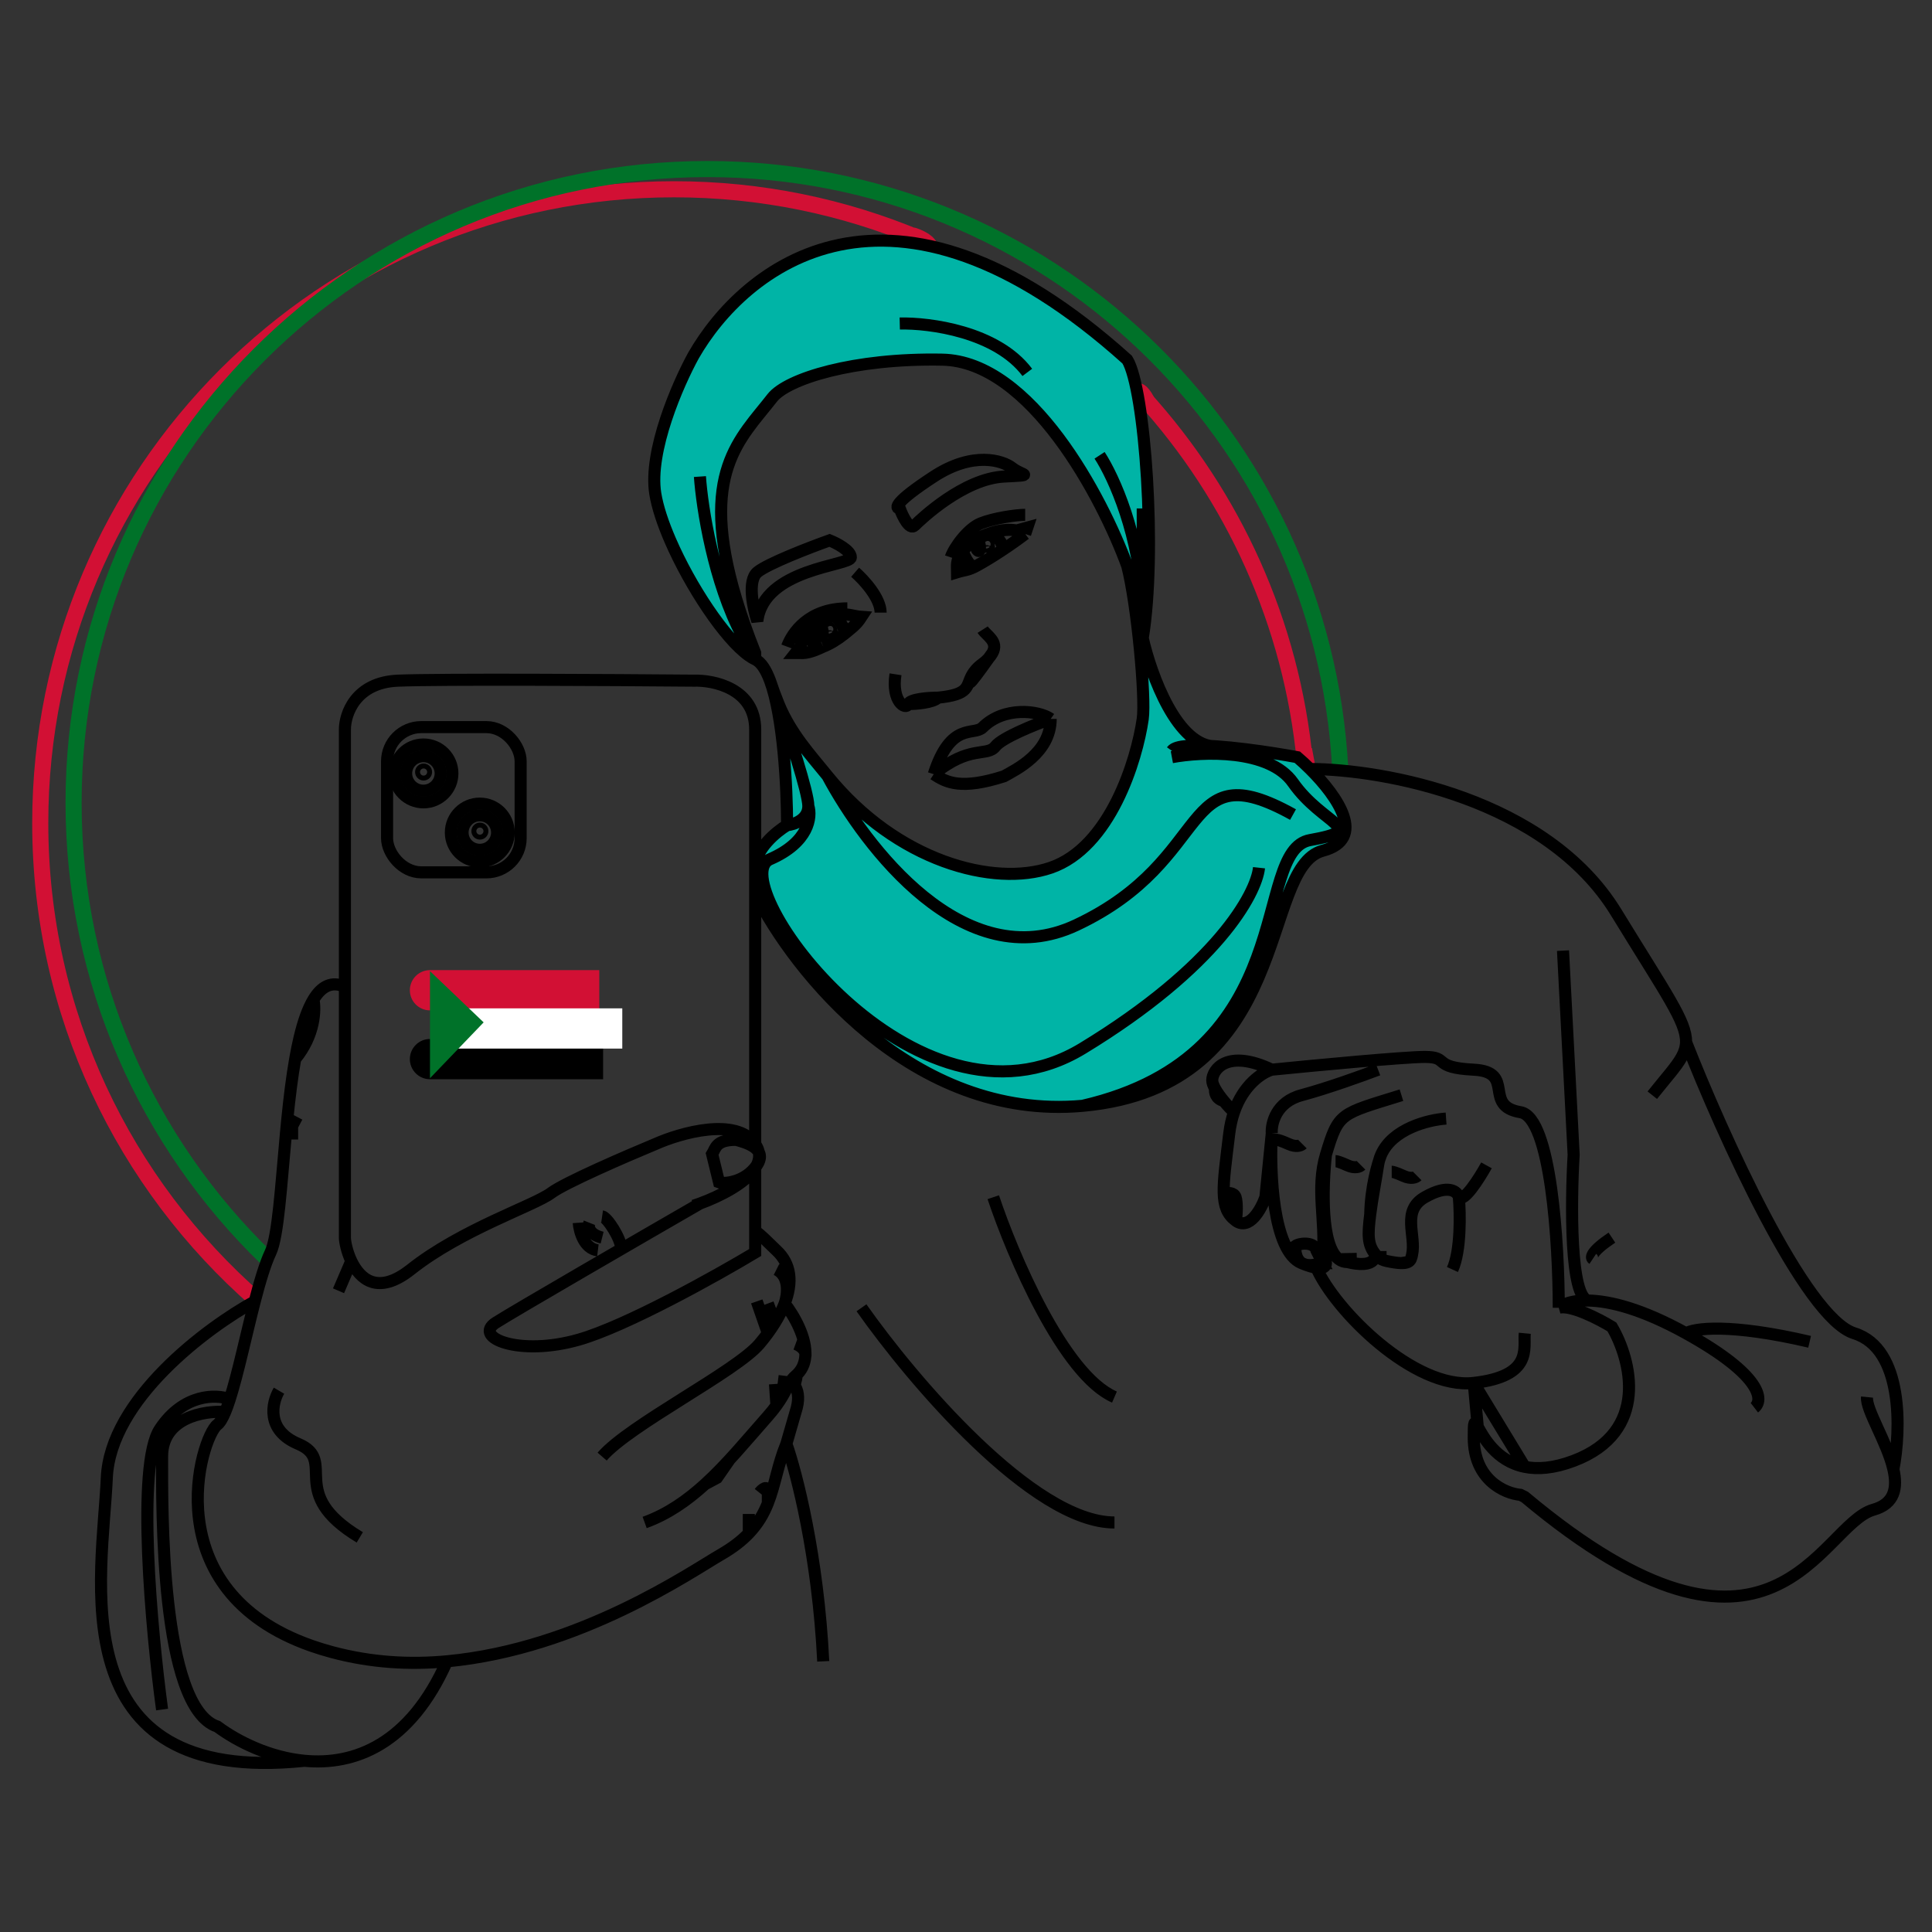 <svg width="240" height="240" viewBox="0 0 240 240" fill="none" xmlns="http://www.w3.org/2000/svg">
<rect x="0" y="0" width="240" height="240" fill="#333333" stroke="none"/>
<path d="M31.934 161.534C15.427 147.103 5 125.89 5 102.241C5 58.76 40.248 23.512 83.729 23.512C94.538 23.512 104.838 25.69 114.215 29.631M162.102 94.694C160.451 77.341 153.168 61.63 142.101 49.41" stroke="#D21034" stroke-width="2"/>
<path d="M166.492 95.586C164.337 54.031 129.961 21 87.87 21C44.389 21 9.141 56.248 9.141 99.729C9.141 121.931 18.331 141.987 33.115 156.299" stroke="#007229" stroke-width="2"/>
<path d="M142.852 50.151C142.655 49.411 141.831 48.138 141.298 48.375M113.402 28.988C114.019 29.161 115.341 29.699 115.696 30.468M162.682 95.435L162.238 93.067" stroke="#D21034" stroke-width="1.5"/>
<path d="M122.863 67.784C122.859 67.808 122.85 67.835 122.835 67.86M122.835 67.86C122.786 67.941 122.673 68 122.454 67.86C122.095 67.631 122.505 67.02 122.812 67.707L122.835 67.86ZM121.703 67.707C121.805 67.809 121.01 69.103 121.703 67.707ZM121.703 67.707C121.96 69.371 120.631 67.707 121.703 67.707Z" stroke="black" stroke-width="1.5"/>
<path d="M103.324 78.346C103.32 78.37 103.311 78.397 103.296 78.422M103.296 78.422C103.247 78.504 103.134 78.562 102.915 78.422C102.556 78.194 102.966 77.583 103.273 78.27L103.296 78.422ZM102.164 78.27C102.266 78.372 101.471 79.666 102.164 78.27ZM102.164 78.27C102.421 79.934 101.092 78.27 102.164 78.27Z" stroke="black" stroke-width="1.5"/>
<rect x="48.082" y="90.324" width="16.594" height="18.042" rx="4.25" stroke="black" stroke-width="1.5"/>
<circle cx="52.604" cy="96.077" r="3.593" stroke="black" stroke-width="1.5"/>
<circle cx="52.598" cy="96.079" r="2.145" stroke="black" stroke-width="1.5"/>
<path d="M89.59 65.012C89.59 69.237 92.407 77.864 93.815 81.649C89.59 79.8 85.893 72.934 82.46 65.012C79.026 57.089 85.365 45.734 85.893 44.678C86.421 43.621 94.344 29.361 109.924 29.889C125.505 30.418 138.709 43.357 139.501 44.15C140.135 44.783 140.469 45.47 140.557 45.734C143.726 56.931 142.758 72.582 141.878 79.008C143.726 89.307 149.008 92.476 149.536 92.476C149.959 92.476 157.459 93.532 161.156 94.061C164.113 96.596 166.085 99.694 166.701 100.927C167.229 102.159 167.494 104.835 164.325 105.68C161.156 106.525 158.955 113.426 158.251 116.771C152.969 133.144 140.821 140.275 123.392 136.577C109.449 133.62 97.865 118.62 93.815 111.49V107.265C93.815 105.363 96.456 103.303 97.776 102.511L96.984 88.779C98.041 90.68 103.058 96.613 105.435 99.342C107.724 101.631 114.361 106.631 122.6 108.321C130.839 110.011 136.068 104.624 137.653 101.719C143.198 92.74 142.142 82.969 141.35 79.008C140.927 73.515 139.501 68.621 138.709 67.124C138.709 65.54 132.371 53.656 126.033 48.375C121.437 44.545 115.382 44.238 112.829 44.678C108.868 44.766 99.942 45.84 95.928 49.431C90.382 54.977 89.59 59.73 89.59 65.012Z" fill="#00B4A6"/>
<path d="M86.154 149.781C86.405 149.699 86.671 149.608 86.947 149.507M93.813 142.123C91.489 138.742 84.57 140.714 81.401 142.123C77.792 143.62 70.151 146.93 68.461 148.197C66.348 149.781 57.37 152.687 51.032 157.704C46.914 160.964 44.691 158.874 43.639 156.647M93.813 142.123V141.594C93.813 133.797 93.813 121.566 93.813 110.961M93.813 142.123C94.524 143.158 94.412 144.17 93.813 145.109M93.813 145.109V155.59C88.971 158.495 77.81 164.727 71.894 166.418C64.5 168.53 58.691 166.154 61.595 164.305C63.919 162.826 79.465 153.823 86.947 149.507M93.813 145.109C92.594 147.017 89.363 148.624 86.947 149.507M74.799 180.942C78.233 176.981 91.436 170.379 94.341 166.946C94.696 166.526 95.047 166.082 95.384 165.622M97.473 161.928C97.959 160.675 98.194 159.411 98.02 158.231C97.865 157.174 97.38 156.183 96.453 155.327C96.017 154.924 94.255 153.12 93.813 152.95M97.473 161.928C97.838 160.873 98.144 158.55 96.453 157.704M97.473 161.928C98.625 163.388 100.249 166.203 100.036 168.53M97.473 161.928C97.162 162.733 96.747 163.533 96.271 164.305M98.83 170.907C99.163 171.028 98.571 171.824 98.83 172.305C99.177 172.949 99.308 173.948 98.83 175.396L97.686 179.358M98.83 170.907C98.474 171.209 98.241 171.537 98.02 171.926C97.769 172.37 97.532 172.893 97.143 173.548M98.83 170.907C99.596 170.259 99.954 169.431 100.036 168.53M80.081 189.128C82.917 188.104 85.339 186.416 87.581 184.375M42.845 122.58C42.845 138.624 42.845 153.124 42.845 153.743C42.845 154.205 43.072 155.446 43.639 156.647M42.845 122.58C42.845 111.252 42.845 99.153 42.845 90.628C42.845 88.691 44.166 84.765 49.447 84.554C54.729 84.343 76.119 84.466 86.154 84.554C88.707 84.466 93.813 85.558 93.813 90.628C93.813 92.771 93.813 99.553 93.813 107.792M42.845 122.58C41.19 121.833 39.923 122.532 38.936 124.165M27.976 175.396C27.65 176.181 27.325 176.737 27 176.981C24.972 178.502 19.048 197.554 38.685 204.445C39.499 204.731 40.357 204.996 41.261 205.237C46.167 206.55 50.963 206.802 55.52 206.375M27.976 175.396C25.363 175.22 20.135 176.083 20.135 180.942C20.135 187.016 19.869 212.103 26.999 214.48C29.567 216.383 33.519 218.325 37.827 218.732M27.976 175.396C28.166 174.94 28.356 174.406 28.546 173.812M55.52 206.375C72.055 204.825 85.843 195.25 89.587 193.09C91.05 192.246 92.16 191.374 93.021 190.473M55.52 206.375C50.915 216.744 44.005 219.316 37.827 218.732M28.546 173.812C26.886 173.196 22.827 173.072 19.869 177.509C16.912 181.945 18.814 202.597 20.135 212.367M28.546 173.812C29.555 170.659 30.579 165.792 31.646 161.664M31.646 161.664C32.281 159.205 32.931 157.008 33.603 155.59C34.551 153.59 34.91 147.349 35.519 140.802M31.646 161.664C25.696 164.921 13.69 173.865 13.268 183.583C12.74 195.73 7.193 221.927 37.827 218.732M93.813 81.912V81.12C92.834 78.65 92.05 76.404 91.436 74.355C86.747 58.706 91.956 54.534 95.926 49.43C97.774 47.054 106.067 44.466 117.052 44.677C128.038 44.888 136.946 61.842 140.027 70.293C141.26 75.046 142.332 86.665 141.954 89.306C141.224 94.412 137.915 105.257 130.52 107.792C123.471 110.209 111.412 107.03 102.792 96.382M93.813 81.912C94.548 82.255 95.155 83.211 95.654 84.554M93.813 81.912C93.562 81.795 93.297 81.637 93.021 81.441M97.774 102.51C96.454 103.303 93.813 105.468 93.813 107.792M97.774 102.51C97.774 97.71 97.307 89.004 95.654 84.554M97.774 102.51C98.655 102.422 100.415 101.824 100.415 100.133M93.813 107.792C93.813 108.827 93.813 109.886 93.813 110.961M93.813 110.961C98.566 120.556 113.355 139.27 134.482 137.369M134.482 137.369C160.889 134.992 156.4 107.792 164.322 105.679C169.801 104.218 166.203 98.968 162.738 95.525M134.482 137.369C161.946 131.031 155.344 105.679 162.738 104.359C170.132 103.038 164.322 102.51 160.625 97.229C157.668 93.003 149.358 93.356 145.573 94.06M145.573 93.267C146.053 92.596 148.33 92.516 151.119 92.712M141.954 79.271C143.7 68.708 142.251 48.286 140.027 44.677C110.45 18.058 92.317 33.41 86.155 44.149C84.218 47.67 80.556 56.032 81.401 61.314C81.668 62.982 82.34 65.003 83.258 67.124C85.744 72.865 90.04 79.328 93.021 81.441M141.954 79.271C142.984 83.83 146.259 92.901 151.119 92.712M141.954 79.271C142.02 78.011 142.024 76.776 141.977 75.574M151.119 92.712C153.388 92.871 155.996 93.212 158.249 93.565C159.323 93.734 160.316 93.905 161.154 94.06C161.655 94.489 162.195 94.985 162.738 95.525M95.654 84.554C95.984 85.557 96.341 86.525 96.723 87.458M115.996 96.172C117.58 97.229 119.429 98.126 124.711 96.436C126.119 95.644 130.52 93.565 130.52 89.306M115.996 96.172C118.109 89.57 120.98 91.452 122.07 90.362C124.711 87.722 129.024 88.25 130.52 89.306M115.996 96.172C120.485 92.475 122.598 94.06 123.654 92.712C124.499 91.633 128.584 89.992 130.52 89.306M122.07 78.215C122.536 78.948 124.079 79.686 123.279 81.12M116.524 86.665C115.38 86.665 113.038 86.824 112.827 87.458M116.524 86.665C120.536 86.264 119.977 85.254 120.749 83.865M116.524 86.665C115.89 87.299 113.795 87.458 112.827 87.458M112.827 87.458C112.563 88.25 110.714 87.194 111.242 83.761M123.279 81.12C123.023 81.58 122.634 82.029 122.07 82.44C121.372 82.948 120.994 83.425 120.749 83.865M123.279 81.12C122.66 82.001 121.287 83.921 120.749 84.554C120.212 85.187 120.525 84.358 120.749 83.865M127.351 66.331C126.645 66.87 125.568 67.645 124.353 68.444M127.351 66.331L127.615 65.539L126.295 65.9M127.351 66.331C127.161 66.173 126.808 65.999 126.295 65.9M119.596 68.444C118.661 69.616 118.901 70.371 118.901 71.085C119.761 70.82 120.254 70.869 121.308 70.293M119.596 68.444C120.159 67.738 120.958 67.072 122.07 66.595C122.44 66.437 122.792 66.307 123.126 66.201M119.596 68.444C119.856 69.236 120.564 70.715 121.308 70.293M121.308 70.293C122.332 69.733 123.386 69.081 124.353 68.444M123.126 66.201C123.768 66.597 124.913 67.599 124.353 68.444M123.126 66.201C124.499 65.769 125.56 65.757 126.295 65.9M118.109 69.236C118.518 68.004 120.259 65.645 121.836 65.011C123.413 64.377 126.17 63.955 127.351 63.955M99.359 81.12C100.017 81.156 100.709 81.071 102.264 80.328M99.359 81.12H98.831L99.457 80.328M99.359 81.12C99.372 80.841 99.406 80.578 99.457 80.328M100.415 78.369C100.591 79.309 101.207 80.833 102.264 80.328M100.415 78.369C101.214 77.441 102.374 76.859 103.584 76.514M100.415 78.369C99.957 78.901 99.618 79.547 99.457 80.328M102.264 80.328C103.099 80.002 104.006 79.453 104.905 78.743M104.905 78.743C105.702 78.058 106.309 77.719 107.017 76.63C106.026 76.564 105.185 76.102 103.848 76.443C103.76 76.466 103.672 76.49 103.584 76.514M104.905 78.743C105.023 78.65 104.787 78.845 104.905 78.743ZM104.905 78.743C104.905 77.709 104.024 76.748 103.584 76.514M97.774 80.328C98.391 78.655 100.415 75.574 105.259 75.574M100.415 100.133C100.415 98.443 97.954 90.979 96.723 87.458M100.415 100.133C100.85 101.454 100.507 104.623 95.654 106.735C89.588 109.376 113.619 142.914 134.482 130.239C151.171 120.098 156.048 111.049 156.4 107.792M96.723 87.458C98.229 91.131 100.652 93.739 102.792 96.382M102.792 96.382C107.457 105.115 119.746 121.471 133.689 114.922C151.119 106.735 146.365 93.267 160.625 101.19M162.738 95.525C171.805 95.565 192.104 99.183 200.765 113.338C206.937 123.423 209.505 126.901 209.447 129.447M205.255 136.049C206.989 133.862 208.249 132.515 208.913 131.295C209.25 130.677 209.433 130.092 209.447 129.447M194.163 118.091L195.484 143.443C195.132 149.361 195.009 161.27 197.332 161.559M231.927 173.548C231.769 175.124 234.434 179.147 235.204 182.527M209.447 129.447C213.86 140.714 224.216 163.724 230.342 165.625C236.469 167.527 236.136 177.685 235.204 182.527M235.204 182.527C235.725 184.809 235.38 186.799 232.719 187.544C226.117 189.393 220.307 211.839 189.41 185.96L188.882 185.696C186.945 185.519 183.072 183.847 183.072 178.565C183.072 176.478 183.125 176.45 183.573 177.245M193.635 162.457C195.114 162.034 198.653 163.865 200.237 164.833C202.614 168.882 204.991 177.879 195.484 181.47C192.994 182.411 191.003 182.54 189.41 182.217M193.635 162.457C193.635 154.622 192.685 138.795 188.882 138.161C184.128 137.369 188.354 133.144 183.072 132.88C177.791 132.616 180.167 131.295 176.998 131.295C174.463 131.295 163.266 132.351 157.985 132.88M193.635 162.457C194.185 161.972 195.396 161.519 197.332 161.559M157.985 132.88C156.767 133.238 154.454 134.761 153.293 138.161M157.985 132.88C152.439 130.242 150.59 132.88 150.59 134.2C150.59 134.493 150.729 134.86 150.948 135.256M153.495 151.629C155.185 152.897 156.664 150.221 157.192 148.724L157.985 140.802M153.495 151.629C152.46 150.853 152.059 149.822 152.012 148.196M153.495 151.629C153.671 151.013 153.706 149.358 153.495 148.724C153.284 148.091 152.507 148.196 152.012 148.196M157.985 140.802C157.897 139.57 158.513 136.894 161.682 136.049C164.851 135.204 169.34 133.584 171.189 132.88M157.985 140.802C157.721 145.555 158.09 155.432 161.682 156.911C162.477 157.238 163.08 157.417 163.53 157.485M164.71 143.443C163.443 147.668 164.71 151.629 164.322 155.855C164.533 156.185 164.711 156.586 164.71 156.911C164.71 157.327 164.418 157.62 163.53 157.485M164.71 143.443C166.295 138.161 166.435 138.425 174.093 136.049M164.71 143.443C164.267 147.662 164.081 154.775 166.32 156.429M179.639 138.953C177.373 139.11 172.972 140.237 171.567 143.443M181.224 148.724C181.048 148.02 179.956 147.034 176.998 148.724C174.041 150.414 175.942 153.478 175.414 155.855C175.327 156.246 175.274 156.599 174.886 156.779M181.224 148.724C181.857 149.383 183.776 146.358 184.657 144.763M181.224 148.724C181.4 150.749 181.488 155.379 180.431 157.703M153.293 138.161C153.027 138.94 152.821 139.818 152.703 140.802C152.299 144.168 151.964 146.505 152.012 148.196M153.293 138.161C152.948 137.824 152.47 137.318 152.012 136.764M163.53 157.485C165.819 162.751 175.678 172.637 183.072 171.792M183.072 171.792C190.466 170.946 189.234 167.474 189.41 165.625M183.072 171.792L183.573 177.245M183.072 171.792L189.41 182.217M183.573 177.245C184.244 178.438 185.805 181.486 189.41 182.217M170.888 155.855C169.879 154.659 169.893 153.415 170.216 150.837M170.888 155.855C170.862 156.084 170.792 156.273 170.686 156.429C170.168 157.182 168.787 157.119 167.383 156.779C166.979 156.779 166.627 156.655 166.32 156.429M170.888 155.855C170.98 155.963 171.08 156.062 171.189 156.152M171.567 143.443C171.39 143.849 171.26 144.288 171.189 144.763C170.898 146.701 170.465 148.851 170.216 150.837M171.567 143.443C171.145 144.499 170.283 147.457 170.216 150.837M106.225 71.085C107.281 72.002 109.394 74.289 109.394 76.103M34.659 172.756C33.779 174.252 33.022 177.668 37.036 179.358C42.054 181.47 35.452 185.431 44.694 190.977M43.639 156.647L42.054 160.344M38.936 124.165C38.23 125.334 37.666 126.981 37.206 128.918C37.009 129.75 36.83 130.635 36.668 131.559M38.936 124.165C39.202 125.397 39.12 128.602 36.668 131.559M36.668 131.559C36.263 133.861 35.956 136.403 35.698 138.953M209.447 165.625C218.98 170.907 219.075 173.988 217.931 174.868M209.447 165.625C210.427 165.009 214.867 164.358 224.797 166.682M209.447 165.625C203.952 162.581 199.969 161.613 197.332 161.559M197.861 156.383C197.597 156.207 197.702 155.432 200.237 153.742M123.39 148.724C125.767 155.855 132.105 170.802 138.443 173.548M107.017 162.457C113.267 171.347 128.302 189.128 138.443 189.128M97.686 179.358C98.948 182.933 101.63 193.341 102.264 206.375M97.686 179.358C96.604 181.971 96.299 184.433 95.384 186.739M136.594 56.561C138.377 59.288 141.624 66.519 141.977 75.574M141.954 63.162L141.977 75.574M91.436 76.63L92.229 79.036M93.021 81.441L92.229 79.036M150.948 135.256C151.217 135.742 151.607 136.272 152.012 136.764M150.948 135.256C150.876 135.645 150.988 136.491 152.012 136.764M174.093 156.905L174.886 156.779M174.886 156.779C174.488 156.964 173.74 156.967 172.245 156.647C171.824 156.557 171.475 156.388 171.189 156.152M165.907 144.235C166.011 144.235 166.451 144.341 167.383 144.763C168.315 145.186 168.9 144.939 169.076 144.763M172.882 145.555C172.985 145.555 173.426 145.661 174.358 146.084C175.289 146.506 175.874 146.26 176.051 146.084M158.621 141.594C158.725 141.594 159.165 141.7 160.097 142.122C161.029 142.545 161.614 142.298 161.79 142.122M171.189 156.152H172.245M166.32 156.429L168.548 156.383M86.947 59.201C87.21 63.005 88.633 72.298 92.229 79.036M111.771 40.188C115.468 40.1 123.813 41.191 127.615 46.261M87.581 184.375C90.308 181.893 92.769 178.889 95.384 175.924C95.814 175.437 96.163 174.996 96.453 174.595M87.581 184.375L89.059 183.583L90.644 181.3M98.83 166.946C99.314 167.122 100.233 167.685 100.036 168.53M35.698 138.953L37.206 139.746M35.698 138.953C35.636 139.57 35.577 140.187 35.519 140.802M35.519 140.802H37.036M94.009 161.664L95.384 165.622M95.384 165.622C95.695 165.196 95.994 164.755 96.271 164.305M95.384 161.928L96.271 164.305M97.473 170.907L97.143 173.548M97.143 173.548C96.955 173.864 96.731 174.211 96.453 174.595M96.271 171.926L96.453 174.595M93.021 188.072V190.473M93.021 190.473C94.165 189.278 94.87 188.033 95.384 186.739M95.384 186.739V185.431C95.384 184.385 94.689 184.996 94.341 185.431M71.894 151.893C71.966 152.95 72.543 155.115 74.271 155.326M74.799 151.101C75.416 151.189 77.176 153.891 77.176 155.159M73.215 151.893C73.039 152.334 73.109 153.321 74.799 153.743M111.771 63.162C112.123 64.131 112.985 65.909 113.619 65.275C114.411 64.483 119.693 59.465 124.711 59.201C128.725 58.99 126.999 59.113 125.767 58.145C124.535 57.176 120.855 56.032 115.996 59.201C111.137 62.37 111.154 63.162 111.771 63.162ZM103.056 67.124C103.936 67.476 105.697 68.391 105.697 69.236C105.697 70.293 94.87 70.556 94.077 77.159C93.552 75.574 92.816 72.141 94.077 71.085C95.339 70.028 100.589 68.004 103.056 67.124ZM91.436 141.594C92.405 141.868 95.488 142.61 94.009 144.763C92.53 146.917 89.852 147.096 89.324 146.876L88.463 143.361C88.903 142.657 88.901 141.594 91.436 141.594ZM160.889 154.798C161.506 154.358 163.319 154.27 163.53 155.326L164.322 156.911C163.794 156.911 160.889 158.231 160.889 154.798Z" stroke="black" stroke-width="1.5"/>
<circle cx="52.619" cy="95.904" r="0.75" stroke="black" stroke-width="0.613"/>
<circle cx="59.6" cy="103.421" r="3.593" stroke="black" stroke-width="1.5"/>
<circle cx="59.606" cy="103.422" r="2.145" stroke="black" stroke-width="1.5"/>
<circle cx="59.615" cy="103.244" r="0.75" stroke="black" stroke-width="0.613"/>
<path d="M53.414 120.512C52.033 120.512 50.914 121.631 50.914 123.012C50.914 124.392 52.033 125.512 53.414 125.512V120.512ZM71.947 125.512H74.447V120.512H71.947V125.512ZM53.414 125.512H71.947V120.512H53.414V125.512Z" fill="#D21034"/>
<path d="M53.414 129.066C52.033 129.066 50.914 130.186 50.914 131.566C50.914 132.947 52.033 134.066 53.414 134.066V129.066ZM72.422 134.066H74.922V129.066H72.422V134.066ZM53.414 134.066H72.422V129.066H53.414V134.066Z" fill="black"/>
<path d="M56.27 125.262C54.889 125.262 53.77 126.381 53.77 127.762C53.77 129.142 54.889 130.262 56.27 130.262V125.262ZM74.802 130.262H77.302V125.262H74.802V130.262ZM56.27 130.262H74.802V125.262H56.27V130.262Z" fill="white"/>
<path d="M60.08 127.002L53.414 120.637V133.942L60.08 127.002Z" fill="#007229"/>
</svg>
